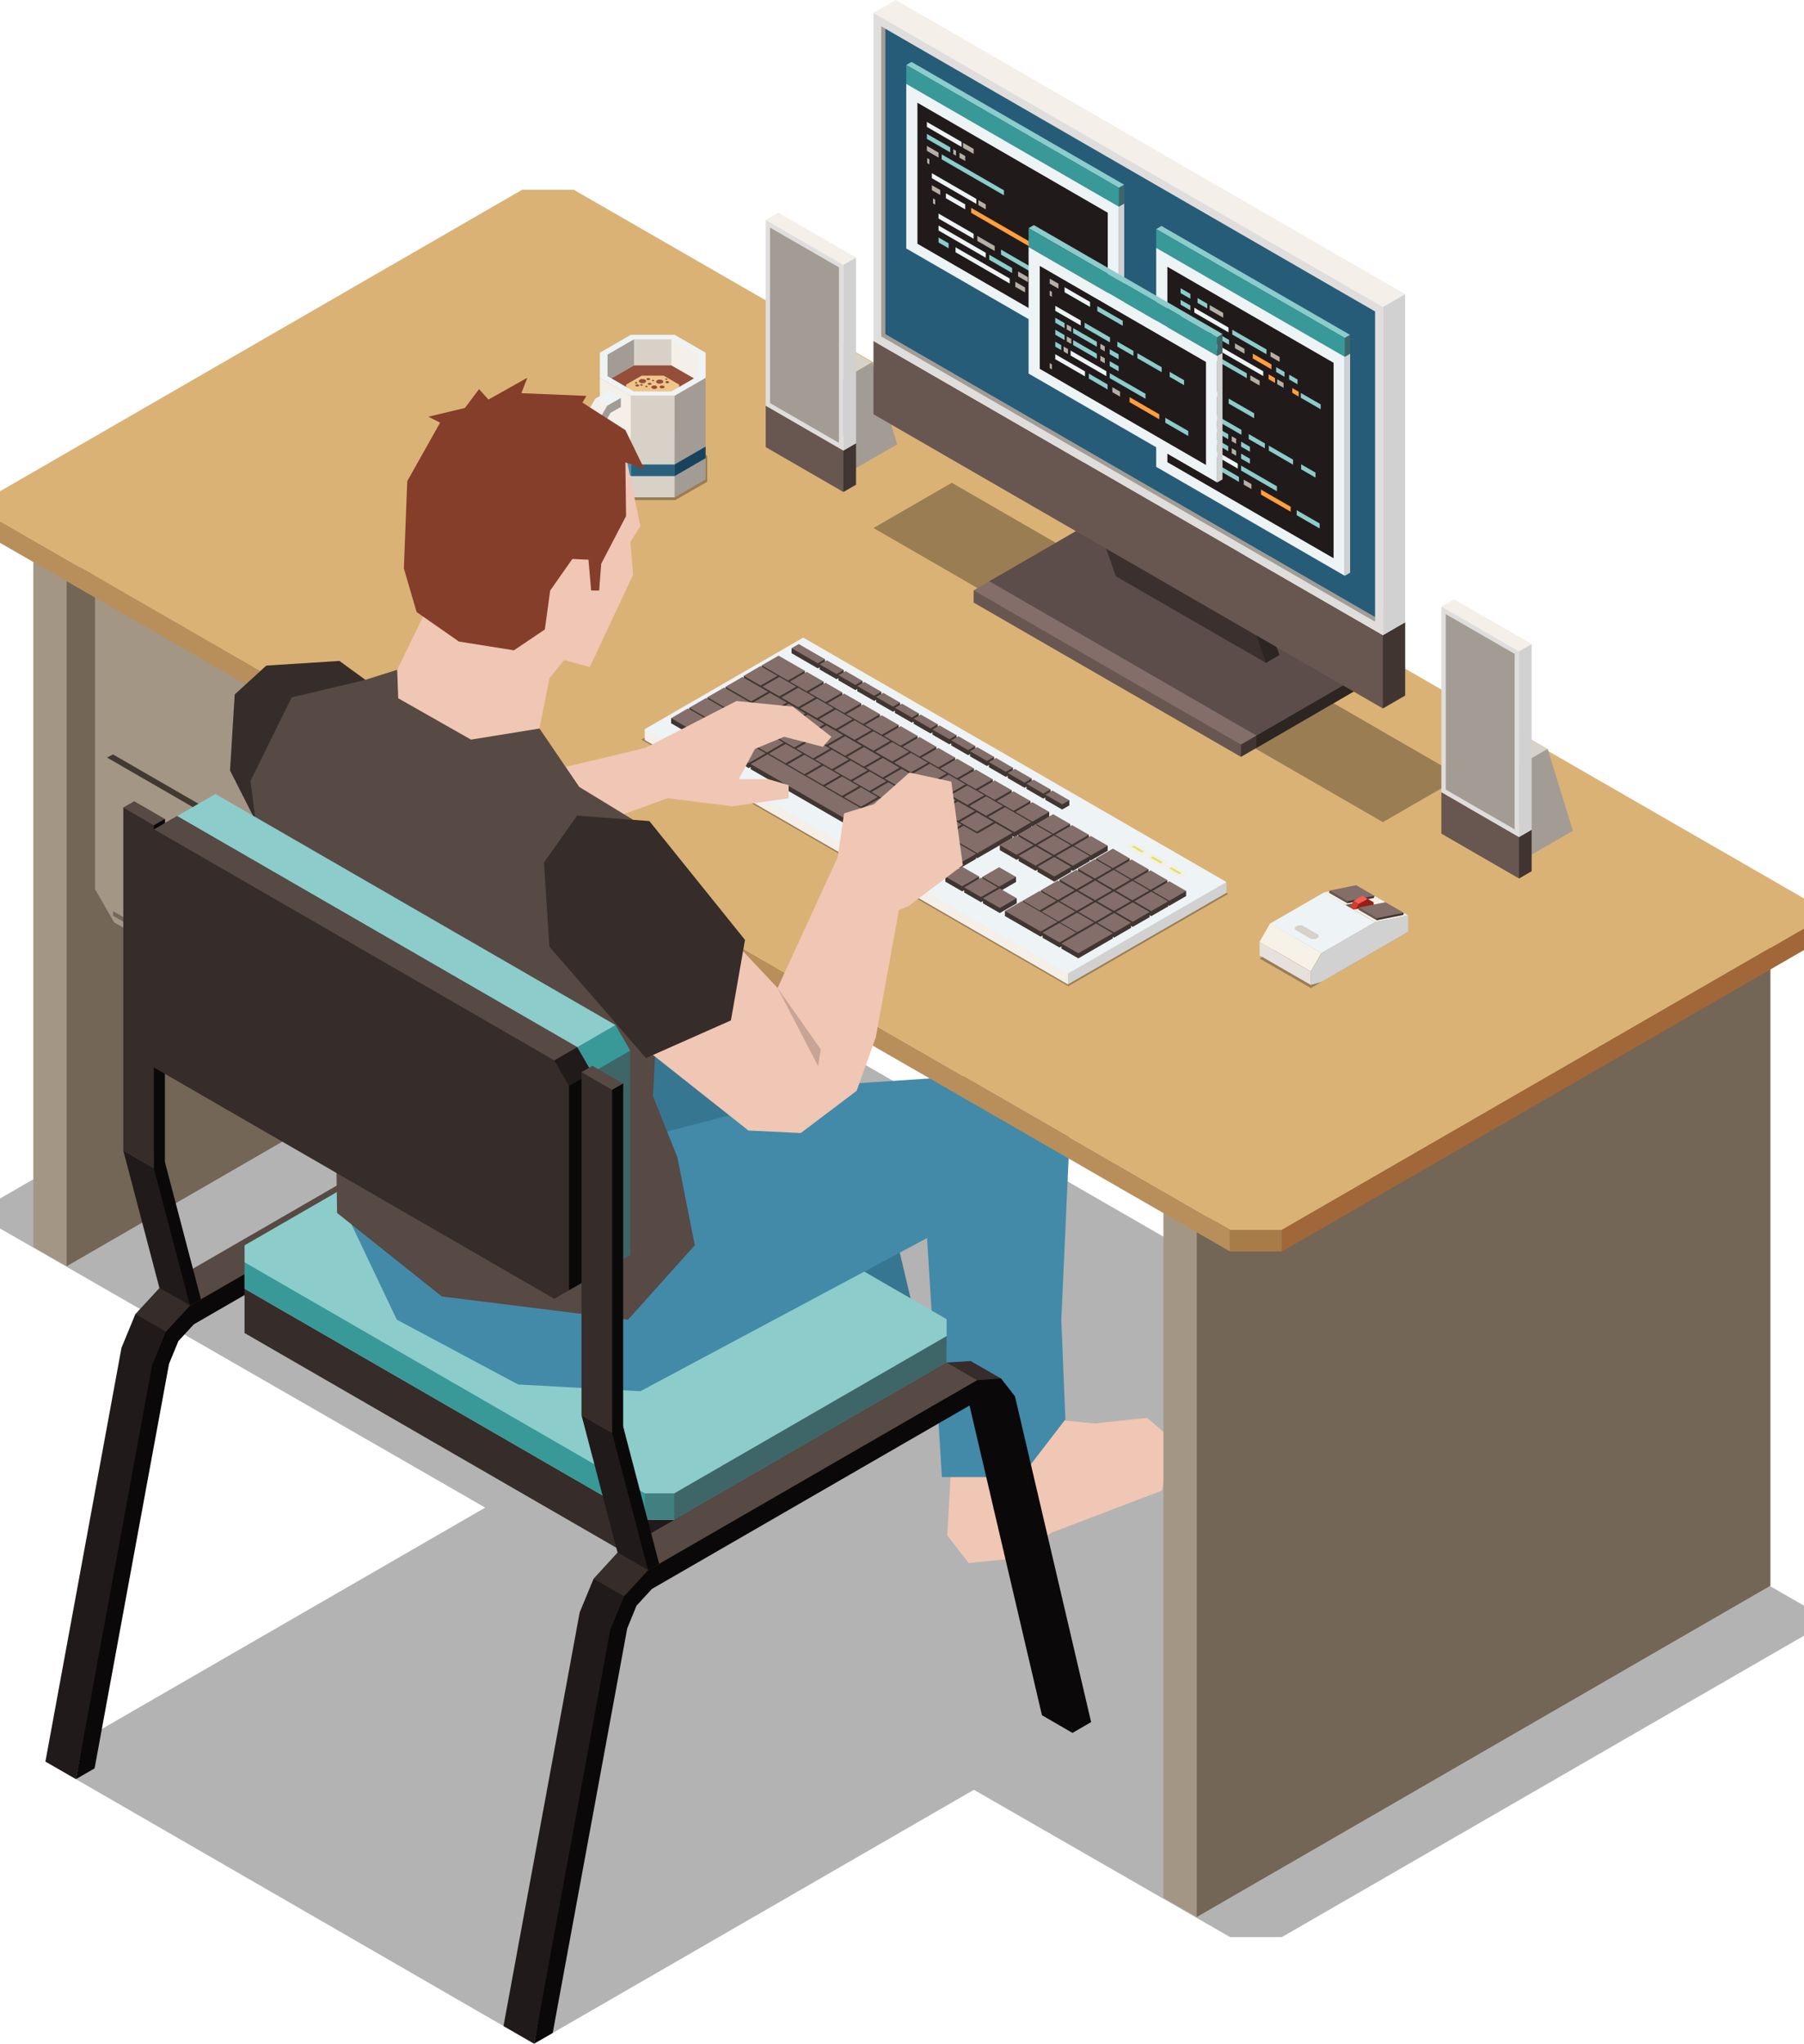 <svg id="Layer_1" data-name="Layer 1" xmlns="http://www.w3.org/2000/svg" viewBox="0 0 297.14 336.55"><defs><style>.cls-1{opacity:0.3;}.cls-2{fill:#a39685;}.cls-3{fill:#736656;}.cls-4{fill:#403531;}.cls-5{fill:#544540;}.cls-6{fill:#836e69;}.cls-7{fill:#685750;}.cls-8{fill:#423a32;}.cls-9{fill:#f0c6b4;}.cls-10{fill:#377691;}.cls-11{fill:#428aa8;}.cls-12{fill:#0a0808;}.cls-13{fill:#211a1a;}.cls-14{fill:#362c29;}.cls-15{fill:#574943;}.cls-16{fill:#b5afa7;}.cls-17{fill:#418080;}.cls-18{fill:#389998;}.cls-19{fill:#3e6669;}.cls-20{fill:#8ccccb;}.cls-21{fill:#dbb276;}.cls-22{fill:#a87c49;}.cls-23{fill:#b88f5a;}.cls-24{fill:#a16739;}.cls-25{fill:#d8d1c7;}.cls-26{fill:#a39c95;}.cls-27{fill:#e0dedc;}.cls-28{fill:#f4efe9;}.cls-29{fill:#d1d1d1;}.cls-30{fill:#275c78;}.cls-31{fill:#eef3f5;}.cls-32{fill:#ff9f3d;}.cls-33{fill:#dde65c;}.cls-34{fill:#944e39;}.cls-35{fill:#efc58b;}.cls-36{fill:#29617d;}.cls-37{fill:#4290b8;}.cls-38{fill:#17435c;}.cls-39{fill:#f7f2e8;}.cls-40{fill:#991f16;}.cls-41{fill:#fa5c52;}.cls-42{fill:#c84030;}.cls-43{fill:#bf261b;}.cls-44{fill:#e6e1dd;}.cls-45{fill:#853e2a;}.cls-46{fill:#c7a495;}</style></defs><polygon class="cls-1" points="0 197.37 85.98 147.72 94.53 147.72 297.14 264.42 297.14 269.36 211.15 318.99 202.6 318.99 160.41 294.74 87.97 336.55 7.48 290.09 79.92 248.27 0 202.3 0 197.37"/><polygon class="cls-2" points="5.49 205.35 10.98 208.52 30.82 137.92 14.22 93.53 5.49 92.57 5.49 205.35"/><polygon class="cls-3" points="10.98 208.52 105.48 153.94 105.48 41.18 10.98 95.74 10.98 208.52"/><polygon class="cls-3" points="90.59 189.69 140.34 160.96 140.34 107.6 90.59 136.32 83.09 153.97 90.59 189.69"/><polygon class="cls-2" points="15.65 93.05 90.59 136.32 90.59 189.69 87.43 191.5 18.8 151.9 15.65 146.42 15.65 93.05"/><polygon class="cls-1" points="18.62 150.8 87.12 190.34 87.12 165.61 18.62 126.06 18.62 150.8"/><polygon class="cls-2" points="17.62 149.47 86.11 189.02 86.11 164.29 17.62 124.75 17.62 149.47"/><polygon class="cls-4" points="57.03 168.7 57.91 168.2 57.91 167.75 56.36 167.88 57.03 168.7"/><polygon class="cls-5" points="57.03 168.26 57.91 167.75 56.59 165.47 46.35 160.55 57.03 168.26"/><polygon class="cls-6" points="55.71 165.97 56.59 165.47 47.21 160.07 46.35 160.55 55.71 165.97"/><polygon class="cls-7" points="45.03 161.32 46.35 160.55 55.71 165.97 57.03 168.26 57.03 168.7 55.71 169.46 46.35 164.04 45.03 161.77 45.03 161.32"/><polygon class="cls-3" points="86.11 189.02 87.43 188.26 87.43 163.56 86.11 164.29 86.11 189.02"/><polygon class="cls-8" points="86.11 164.29 87.43 163.56 18.93 124.07 17.62 124.75 86.11 164.29"/><polygon class="cls-2" points="17.62 123.66 86.11 163.2 86.11 138.47 17.62 98.93 17.62 123.66"/><polygon class="cls-4" points="57.03 142.41 57.91 141.91 57.91 141.46 56.36 141.59 57.03 142.41"/><polygon class="cls-5" points="57.03 141.97 57.91 141.46 56.59 139.18 46.35 134.26 57.03 141.97"/><polygon class="cls-6" points="55.71 139.68 56.59 139.18 47.21 133.79 46.35 134.26 55.71 139.68"/><polygon class="cls-7" points="45.03 135.03 46.35 134.26 55.71 139.68 57.03 141.97 57.03 142.41 55.71 143.16 46.35 137.74 45.03 135.49 45.03 135.03"/><polygon class="cls-3" points="86.11 163.2 87.43 162.44 87.43 137.75 86.11 138.47 86.11 163.2"/><polygon class="cls-2" points="86.11 138.47 87.43 137.75 18.93 98.26 17.62 98.93 86.11 138.47"/><polygon class="cls-9" points="134.68 228.1 134.24 234.29 132.91 239.26 138 243.24 143.31 240.59 150.16 233.49 158.59 230.97 157.12 219.58 150.43 220.12 134.68 228.1"/><polygon class="cls-10" points="128.08 209.08 133.63 229.1 145.91 229.1 151.37 219.64 146.51 199.13 128.08 209.08"/><polygon class="cls-9" points="173.16 233.74 180.4 234.4 188.94 233.49 192.83 236.83 191.4 245.46 173.16 252.42 167.3 256.62 159.56 257.4 156.02 252.86 156.57 243.24 173.16 233.74"/><polygon class="cls-11" points="176.37 182.88 174.81 217.32 175.48 233.74 168.18 243.24 155.14 243.24 152.7 203.88 176.37 182.88"/><polygon class="cls-12" points="96.16 238.89 101.18 241.78 94.69 204.3 90.78 188.86 88.36 186.34 83.9 186.43 96.16 238.89"/><polygon class="cls-13" points="7.48 290.09 20.01 221.95 22.3 216.4 29.25 217.82 26.26 224.86 26.01 224.76 12.51 292.98 7.48 290.09"/><polygon class="cls-14" points="22.3 216.4 27.33 219.31 34.34 214.7 26.26 212.11 22.3 216.4"/><polygon class="cls-14" points="80.44 180.81 84.8 185.33 89.42 183.44 84.41 180.56 80.44 180.81"/><polygon class="cls-15" points="26.26 212.11 31.29 215.01 60.56 200.4 85.48 183.72 80.44 180.81 26.26 212.11"/><polygon class="cls-12" points="84.85 187.53 31.92 218.09 29.38 220.85 27.84 224.6 15.58 291.21 12.51 292.98 25.05 224.86 27.33 219.31 31.29 215.01 85.48 183.72 89.42 183.44 91.72 186.38 104.26 240.01 101.18 241.78 88.92 189.34 87.38 187.36 84.85 187.53"/><polygon class="cls-13" points="100.61 241.92 113.95 244.85 111.06 257.58 106.2 257.58 100.61 241.92"/><polygon class="cls-14" points="40.28 212.22 106.2 242.49 106.2 257.58 40.28 219.52 40.28 212.22"/><polygon class="cls-12" points="111.06 240.21 155.92 224.38 155.92 231.68 111.06 257.58 111.06 240.21"/><polygon class="cls-16" points="85.15 183.53 90.01 183.53 155.92 221.59 155.92 224.38 111.06 250.28 106.2 250.28 40.28 212.22 40.28 209.42 85.15 183.53"/><polygon class="cls-17" points="100.61 237.58 113.95 240.48 111.06 250.28 106.2 250.28 100.61 237.58"/><polygon class="cls-18" points="40.28 207.87 106.2 238.12 106.2 250.28 40.28 212.22 40.28 207.87"/><polygon class="cls-19" points="111.06 235.84 155.92 220.02 155.92 224.38 111.06 250.28 111.06 235.84"/><polygon class="cls-20" points="85.15 179.18 90.01 179.18 155.92 217.24 155.92 220.02 111.06 245.92 106.2 245.92 40.28 207.87 40.28 205.08 85.15 179.18"/><polygon class="cls-12" points="171.62 282.46 176.65 285.37 170.14 247.86 166.24 232.44 163.83 229.91 159.35 230 171.62 282.46"/><polygon class="cls-13" points="82.93 333.65 95.48 265.53 97.77 259.98 104.72 261.39 101.72 268.44 101.48 268.33 87.97 336.55 82.93 333.65"/><polygon class="cls-14" points="97.77 259.98 102.79 262.88 109.79 258.28 101.72 255.67 97.77 259.98"/><polygon class="cls-14" points="155.92 224.38 160.28 228.9 164.9 227.02 159.87 224.13 155.92 224.38"/><polygon class="cls-15" points="101.72 255.67 106.75 258.58 136.02 243.97 160.94 227.29 155.92 224.38 101.72 255.67"/><polygon class="cls-12" points="160.31 231.1 107.38 261.66 104.84 264.42 103.31 268.16 91.04 334.78 87.97 336.55 100.51 268.44 102.79 262.88 106.75 258.58 160.94 227.29 164.9 227.02 167.18 229.95 179.72 283.59 176.65 285.37 164.39 232.9 162.85 230.93 160.31 231.1"/><polygon class="cls-10" points="126.28 184.54 105.16 190.84 103.4 169.13 112.02 169.13 126.28 184.54"/><polygon class="cls-11" points="152.7 203.88 105.48 229.1 85.34 227.99 65.36 217.32 57.91 201.65 106.16 187.3 140.1 178.46 170.12 176.47 176.37 182.88 166.47 196.42 152.7 203.88"/><polygon class="cls-2" points="191.63 312.52 197.12 315.69 216.95 245.08 200.34 200.7 191.63 199.75 191.63 312.52"/><polygon class="cls-3" points="197.12 315.69 291.61 261.13 291.61 148.37 197.12 202.92 197.12 315.69"/><polygon class="cls-21" points="85.98 31.26 94.53 31.26 297.14 147.95 297.14 152.9 211.15 202.53 202.6 202.53 0 85.83 0 80.9 85.98 31.26"/><rect class="cls-22" x="202.6" y="202.53" width="8.55" height="3.56"/><polygon class="cls-23" points="0 89.39 202.6 206.09 202.6 202.53 0 85.83 0 89.39"/><polygon class="cls-24" points="211.15 206.09 297.14 156.45 297.14 152.9 211.15 202.53 211.15 206.09"/><polygon class="cls-25" points="143.63 59.67 138.63 62.57 130.17 57.68 135.17 54.79 143.63 59.67"/><polygon class="cls-26" points="147.79 73.17 138.63 78.46 138.63 62.57 143.63 59.67 147.79 73.17"/><polygon class="cls-27" points="138.63 62.57 130.17 57.68 130.17 73.57 138.63 78.46 138.63 62.57"/><polygon class="cls-28" points="141 72.99 138.92 74.19 126.12 66.8 128.2 65.59 141 72.99"/><polygon class="cls-4" points="141 79.82 138.92 81.02 137.48 77 138.92 74.19 141 72.99 141 79.82"/><polygon class="cls-7" points="138.92 74.19 126.12 66.8 126.12 73.63 138.92 81.02 138.92 74.19"/><polygon class="cls-28" points="141 42.41 138.92 43.62 126.12 36.22 128.2 35.03 141 42.41"/><polygon class="cls-29" points="141 72.99 138.92 74.19 138.92 43.62 141 42.41 141 72.99"/><polygon class="cls-27" points="138.92 43.62 126.12 36.22 126.12 66.8 138.92 74.19 138.92 43.62"/><polygon class="cls-26" points="126.84 37.48 126.84 66.38 138.19 72.93 138.19 44.03 126.84 37.48"/><polygon class="cls-1" points="240.68 127.94 227.78 135.39 143.87 86.95 156.77 79.5 240.68 127.94"/><polygon class="cls-4" points="204.4 124.64 203.15 121.51 223.1 111.79 223.1 113.81 204.4 124.64"/><polygon class="cls-7" points="204.4 124.64 160.37 99.23 160.37 97.21 184.83 105.72 204.4 122.61 204.4 124.64"/><polygon class="cls-6" points="204.4 122.61 160.37 97.21 179.09 86.38 223.1 111.79 204.4 122.61"/><polygon class="cls-4" points="210.74 107.87 208.51 109.16 177.5 76.81 179.72 75.51 204.45 89.79 210.74 107.87"/><polygon class="cls-5" points="208.51 109.16 183.78 94.89 177.5 76.81 202.22 91.08 208.51 109.16"/><polygon class="cls-1" points="206.95 121.13 206.94 123.2 223.1 113.81 223.1 111.79 179.09 86.38 162.95 95.72 206.95 121.13"/><polygon class="cls-28" points="231.45 102.47 227.78 104.59 143.87 56.15 147.55 54.03 231.45 102.47"/><polygon class="cls-4" points="231.45 114.54 227.78 116.67 225.24 109.57 227.78 104.59 231.45 102.47 231.45 114.54"/><polygon class="cls-7" points="227.78 104.59 143.87 56.15 143.87 68.22 227.78 116.67 227.78 104.59"/><polygon class="cls-28" points="231.45 48.44 227.78 50.56 143.87 2.12 147.55 0 231.45 48.44"/><polygon class="cls-29" points="231.45 102.47 227.78 104.59 227.78 50.56 231.45 48.44 231.45 102.47"/><polygon class="cls-27" points="227.78 50.56 143.87 2.12 143.87 56.15 227.78 104.59 227.78 50.56"/><polygon class="cls-26" points="226.49 101.63 226.49 102.38 145.16 55.41 145.16 4.33 145.81 4.72 145.81 55.03 226.49 101.63"/><polygon class="cls-30" points="226.49 51.29 226.49 101.63 145.81 55.03 145.81 4.72 226.49 51.29"/><polygon class="cls-20" points="185.17 30.42 184.3 30.93 149.27 10.7 150.14 10.2 185.17 30.42"/><polygon class="cls-19" points="185.17 33.53 184.3 34.04 184.3 30.93 185.17 30.42 185.17 33.53"/><polygon class="cls-29" points="185.17 60.64 184.3 61.14 184.3 34.04 185.17 33.53 185.17 60.64"/><polygon class="cls-18" points="184.3 30.93 149.27 10.7 149.27 13.81 184.3 34.04 184.3 30.93"/><polygon class="cls-31" points="149.27 40.92 184.3 61.14 184.3 34.04 149.27 13.81 149.27 40.92"/><polygon class="cls-13" points="151.11 16.92 151.11 40.14 182.46 58.26 182.46 35.03 151.11 16.92"/><polygon class="cls-31" points="158.38 24.2 152.67 20.9 152.67 20.08 158.38 23.37 158.38 24.2"/><polygon class="cls-20" points="156.51 25.09 152.67 22.87 152.67 22.05 156.51 24.26 156.51 25.09"/><polygon class="cls-16" points="154.59 25.95 152.67 24.84 152.67 24.02 154.59 25.13 154.59 25.95"/><polygon class="cls-20" points="165.36 32.16 155.1 26.24 155.1 25.42 165.36 31.34 165.36 32.16"/><polygon class="cls-31" points="160.82 33.58 153.49 29.35 153.49 28.52 160.82 32.76 160.82 33.58"/><polygon class="cls-31" points="158.98 34.48 155.8 32.65 155.8 31.83 158.98 33.66 158.98 34.48"/><polygon class="cls-31" points="160.37 39.32 154.59 35.99 154.59 35.17 160.37 38.5 160.37 39.32"/><polygon class="cls-31" points="162.37 42.45 154.59 37.96 154.59 37.14 162.37 41.63 162.37 42.45"/><polygon class="cls-20" points="156.25 40.89 154.59 39.93 154.59 39.11 156.25 40.07 156.25 40.89"/><polygon class="cls-31" points="166.31 46.69 157.39 41.54 157.39 40.72 166.31 45.87 166.31 46.69"/><polygon class="cls-20" points="166.71 44.96 162.94 42.78 162.94 41.95 166.71 44.13 166.71 44.96"/><polygon class="cls-16" points="169.31 46.45 167.69 45.52 167.69 44.7 169.31 45.64 169.31 46.45"/><polygon class="cls-16" points="168.84 48.16 167.23 47.23 167.23 46.4 168.84 47.34 168.84 48.16"/><polygon class="cls-16" points="171.93 47.97 170.32 47.04 170.32 46.22 171.93 47.15 171.93 47.97"/><polygon class="cls-20" points="180.89 52.32 172.81 47.66 172.81 48.48 180.89 53.14 180.89 52.32"/><polygon class="cls-32" points="175.95 51.44 169.76 47.87 169.76 48.69 175.95 52.26 175.95 51.44"/><polygon class="cls-16" points="163.84 41.33 160.98 39.68 160.98 38.86 163.84 40.51 163.84 41.33"/><polygon class="cls-20" points="169.58 44.65 164.88 41.93 164.88 41.11 169.58 43.82 169.58 44.65"/><polygon class="cls-32" points="180.89 47.14 159.96 35.05 159.96 34.23 180.89 46.31 180.89 47.14"/><polygon class="cls-16" points="154.87 32.11 153.49 31.32 153.49 30.5 154.87 31.29 154.87 32.11"/><polygon class="cls-16" points="153.08 27.07 152.72 26.86 152.72 26.04 153.08 26.24 153.08 27.07"/><polygon class="cls-16" points="154.04 33.7 153.68 33.5 153.68 32.67 154.04 32.88 154.04 33.7"/><polygon class="cls-16" points="162.37 34.48 161.15 33.77 161.15 32.95 162.37 33.66 162.37 34.48"/><polygon class="cls-16" points="157.47 25.64 157.02 25.38 157.02 24.56 157.47 24.82 157.47 25.64"/><polygon class="cls-16" points="158.98 26.51 158.04 25.97 158.04 25.15 158.98 25.69 158.98 26.51"/><polygon class="cls-16" points="160.37 25.34 158.62 24.33 158.62 23.51 160.37 24.52 160.37 25.34"/><polygon class="cls-20" points="222.38 55.15 221.5 55.65 190.44 37.72 191.31 37.21 222.38 55.15"/><polygon class="cls-19" points="222.38 58.26 221.5 58.76 221.5 55.65 222.38 55.15 222.38 58.26"/><polygon class="cls-29" points="222.38 94.31 221.5 94.82 221.5 58.76 222.38 58.26 222.38 94.31"/><polygon class="cls-18" points="221.5 55.65 190.44 37.72 190.44 40.82 221.5 58.76 221.5 55.65"/><polygon class="cls-31" points="190.44 76.88 221.5 94.82 221.5 58.76 190.44 40.82 190.44 76.88"/><polygon class="cls-13" points="192.28 43.93 192.28 76.11 219.66 91.93 219.66 59.75 192.28 43.93"/><polygon class="cls-20" points="196.07 49.2 194.46 48.27 194.46 47.47 196.07 48.4 196.07 49.2"/><polygon class="cls-20" points="196.07 51.1 194.46 50.17 194.46 49.38 196.07 50.31 196.07 51.1"/><polygon class="cls-20" points="198.85 50.8 197.25 49.88 197.25 49.08 198.85 50.01 198.85 50.8"/><polygon class="cls-16" points="201.48 52.32 199.25 51.03 199.25 50.24 201.48 51.53 201.48 52.32"/><polygon class="cls-31" points="202.35 54.73 196.72 51.48 196.72 50.68 202.35 53.94 202.35 54.73"/><polygon class="cls-31" points="199.14 54.87 194.46 52.17 194.46 51.38 199.14 54.08 199.14 54.87"/><polygon class="cls-31" points="208.07 61.93 194.46 54.08 194.46 53.28 208.07 61.14 208.07 61.93"/><polygon class="cls-31" points="200.65 59.55 194.46 55.98 194.46 55.19 200.65 58.76 200.65 59.55"/><polygon class="cls-16" points="196.18 58.88 194.46 57.89 194.46 57.09 196.18 58.08 196.18 58.88"/><polygon class="cls-20" points="199.66 60.89 197.03 59.37 197.03 58.58 199.66 60.1 199.66 60.89"/><polygon class="cls-20" points="205.36 62.27 201.1 59.82 201.1 59.02 205.36 61.48 205.36 62.27"/><polygon class="cls-16" points="207.47 63.49 205.94 62.61 205.94 61.81 207.47 62.7 207.47 63.49"/><polygon class="cls-32" points="210.01 63.05 208.96 62.45 208.96 61.65 210.01 62.26 210.01 63.05"/><polygon class="cls-16" points="211.42 63.87 210.37 63.26 210.37 62.46 211.42 63.07 211.42 63.87"/><polygon class="cls-32" points="213.91 65.31 212.85 64.69 212.85 63.9 213.91 64.51 213.91 65.31"/><polygon class="cls-20" points="217.53 67.39 214.25 65.5 214.25 64.71 217.53 66.6 217.53 67.39"/><polygon class="cls-20" points="202.44 56.78 199.66 55.17 199.66 54.38 202.44 55.98 202.44 56.78"/><polygon class="cls-16" points="204.98 58.24 203.41 57.34 203.41 56.54 204.98 57.45 204.98 58.24"/><polygon class="cls-32" points="209.42 60.81 206.35 59.04 206.35 58.24 209.42 60.01 209.42 60.81"/><polygon class="cls-20" points="211.58 62.06 210.2 61.26 210.2 60.46 211.58 61.26 211.58 62.06"/><polygon class="cls-20" points="213.72 63.29 212.34 62.49 212.34 61.7 213.72 62.49 213.72 63.29"/><polygon class="cls-20" points="208.61 58.34 202.97 55.09 202.97 54.3 208.61 57.55 208.61 58.34"/><polygon class="cls-16" points="210.77 59.59 209.27 58.72 209.27 57.93 210.77 58.79 210.77 59.59"/><polygon class="cls-16" points="194.9 60.18 194.55 59.98 194.55 59.19 194.9 59.39 194.9 60.18"/><polygon class="cls-16" points="195.99 62.77 194.54 61.93 194.54 61.11 195.99 61.94 195.99 62.77"/><polygon class="cls-31" points="201.18 65.76 197 63.35 197 62.53 201.18 64.94 201.18 65.76"/><polygon class="cls-31" points="199.65 68.82 195.47 66.41 195.47 65.59 199.65 68 199.65 68.82"/><polygon class="cls-20" points="197 69.26 195.47 68.38 195.47 67.56 197 68.44 197 69.26"/><polygon class="cls-20" points="202.31 72.33 198.4 70.07 198.4 69.25 202.31 71.51 202.31 72.33"/><polygon class="cls-20" points="205.88 74.39 204.42 73.55 204.42 72.73 205.88 73.58 205.88 74.39"/><polygon class="cls-16" points="203.61 73.08 202.88 72.66 202.88 71.84 203.61 72.26 203.61 73.08"/><polygon class="cls-16" points="198.08 69.89 197.36 69.47 197.36 68.65 198.08 69.07 198.08 69.89"/><polygon class="cls-20" points="197 71.23 195.47 70.35 195.47 69.53 197 70.41 197 71.23"/><polygon class="cls-20" points="196.44 72.88 195.47 72.32 195.47 71.5 196.44 72.06 196.44 72.88"/><polygon class="cls-31" points="203.88 77.17 197.98 73.77 197.98 72.95 203.88 76.35 203.88 77.17"/><polygon class="cls-31" points="200.36 77.21 195.45 74.38 195.45 73.56 200.36 76.39 200.36 77.21"/><polygon class="cls-20" points="204.07 79.36 200.99 77.57 200.98 76.75 204.07 78.54 204.07 79.36"/><polygon class="cls-20" points="217.36 87.03 213.58 84.84 213.58 84.02 217.36 86.2 217.36 87.03"/><polygon class="cls-16" points="206.13 80.54 204.86 79.81 204.86 78.99 206.13 79.72 206.13 80.54"/><polygon class="cls-32" points="212.59 84.27 207.7 81.45 207.7 80.63 212.59 83.45 212.59 84.27"/><polygon class="cls-20" points="210.32 80.9 204.42 77.49 204.42 76.67 210.32 80.08 210.32 80.9"/><polygon class="cls-20" points="202.31 74.3 198.4 72.04 198.4 71.22 202.31 73.48 202.31 74.3"/><polygon class="cls-20" points="205.88 76.36 204.42 75.53 204.42 74.7 205.88 75.54 205.88 76.36"/><polygon class="cls-16" points="203.61 75.05 202.88 74.63 202.88 73.81 203.61 74.23 203.61 75.05"/><polygon class="cls-16" points="198.08 71.86 197.36 71.44 197.36 70.62 198.08 71.04 198.08 71.86"/><polygon class="cls-16" points="197.56 73.53 196.82 73.1 196.82 72.28 197.56 72.71 197.56 73.53"/><polygon class="cls-20" points="204.48 71.61 200.29 69.2 200.29 68.37 204.48 70.79 204.48 71.61"/><polygon class="cls-20" points="208.34 73.83 205.68 72.31 205.68 71.48 208.34 73.02 208.34 73.83"/><polygon class="cls-20" points="212.98 76.52 208.99 74.21 208.99 73.39 212.98 75.69 212.98 76.52"/><polygon class="cls-20" points="216.68 78.65 214.31 77.28 214.31 76.46 216.68 77.83 216.68 78.65"/><polygon class="cls-20" points="206.57 68.87 202.38 66.46 202.38 65.64 206.57 68.06 206.57 68.87"/><polygon class="cls-16" points="194.9 64.11 194.54 63.9 194.54 63.08 194.9 63.28 194.9 64.11"/><polygon class="cls-16" points="194.9 76.06 194.54 75.85 194.54 75.03 194.9 75.24 194.9 76.06"/><polygon class="cls-20" points="201.36 55 200.48 55.51 169.42 37.57 170.29 37.07 201.36 55"/><polygon class="cls-19" points="201.36 58.11 200.48 58.61 200.48 55.51 201.36 55 201.36 58.11"/><polygon class="cls-29" points="201.36 78.95 200.48 79.45 200.48 58.61 201.36 58.11 201.36 78.95"/><polygon class="cls-18" points="200.48 55.51 169.42 37.57 169.42 40.68 200.48 58.61 200.48 55.51"/><polygon class="cls-31" points="169.42 61.52 200.48 79.45 200.48 58.61 169.42 40.68 169.42 61.52"/><polygon class="cls-13" points="171.26 43.79 171.26 60.74 198.64 76.57 198.64 59.61 171.26 43.79"/><polygon class="cls-16" points="174.34 47.54 172.9 46.71 172.9 45.89 174.34 46.72 174.34 47.54"/><polygon class="cls-31" points="179.54 50.54 175.35 48.13 175.35 47.3 179.54 49.72 179.54 50.54"/><polygon class="cls-31" points="178.01 53.6 173.82 51.19 173.82 50.36 178.01 52.78 178.01 53.6"/><polygon class="cls-20" points="175.35 54.04 173.82 53.15 173.82 52.33 175.35 53.21 175.35 54.04"/><polygon class="cls-20" points="180.67 57.1 176.76 54.85 176.76 54.03 180.67 56.29 180.67 57.1"/><polygon class="cls-20" points="184.25 59.17 182.78 58.33 182.78 57.51 184.25 58.35 184.25 59.17"/><polygon class="cls-16" points="181.97 57.86 181.24 57.44 181.24 56.61 181.97 57.04 181.97 57.86"/><polygon class="cls-16" points="176.45 54.67 175.71 54.25 175.71 53.42 176.45 53.85 176.45 54.67"/><polygon class="cls-20" points="175.35 56.01 173.82 55.12 173.82 54.3 175.35 55.19 175.35 56.01"/><polygon class="cls-20" points="174.8 57.66 173.82 57.09 173.82 56.27 174.8 56.84 174.8 57.66"/><polygon class="cls-31" points="182.23 61.95 176.34 58.55 176.34 57.73 182.23 61.13 182.23 61.95"/><polygon class="cls-31" points="178.71 61.98 173.81 59.15 173.81 58.33 178.71 61.16 178.71 61.98"/><polygon class="cls-20" points="182.43 64.13 179.34 62.34 179.34 61.52 182.43 63.31 182.43 64.13"/><polygon class="cls-20" points="195.72 71.8 191.94 69.62 191.94 68.8 195.72 70.98 195.72 71.8"/><polygon class="cls-16" points="184.49 65.32 183.22 64.59 183.22 63.77 184.49 64.5 184.49 65.32"/><polygon class="cls-32" points="190.95 69.05 186.06 66.23 186.06 65.4 190.95 68.23 190.95 69.05"/><polygon class="cls-20" points="188.68 65.67 182.78 62.27 182.78 61.45 188.68 64.85 188.68 65.67"/><polygon class="cls-20" points="180.67 59.08 176.76 56.82 176.76 56 180.67 58.26 180.67 59.08"/><polygon class="cls-20" points="184.25 61.14 182.78 60.3 182.78 59.48 184.25 60.32 184.25 61.14"/><polygon class="cls-16" points="181.97 59.83 181.24 59.41 181.24 58.59 181.97 59.01 181.97 59.83"/><polygon class="cls-16" points="176.45 56.64 175.71 56.22 175.71 55.4 176.45 55.81 176.45 56.64"/><polygon class="cls-16" points="175.91 58.3 175.19 57.88 175.19 57.06 175.91 57.48 175.91 58.3"/><polygon class="cls-20" points="182.83 56.39 178.65 53.97 178.65 53.15 182.83 55.56 182.83 56.39"/><polygon class="cls-20" points="186.69 58.61 184.04 57.08 184.04 56.26 186.69 57.79 186.69 58.61"/><polygon class="cls-20" points="191.34 61.29 187.34 58.99 187.34 58.17 191.34 60.47 191.34 61.29"/><polygon class="cls-20" points="195.03 63.43 192.66 62.06 192.66 61.24 195.03 62.61 195.03 63.43"/><polygon class="cls-20" points="184.93 53.65 180.74 51.24 180.74 50.41 184.93 52.83 184.93 53.65"/><polygon class="cls-16" points="173.26 48.88 172.9 48.67 172.9 47.85 173.26 48.06 173.26 48.88"/><polygon class="cls-16" points="173.26 60.84 172.9 60.63 172.9 59.8 173.26 60.01 173.26 60.84"/><polygon class="cls-25" points="254.92 123.33 249.93 126.22 241.46 121.33 246.46 118.44 254.92 123.33"/><polygon class="cls-26" points="259.08 136.81 249.93 142.1 249.93 126.22 254.92 123.33 259.08 136.81"/><polygon class="cls-27" points="249.93 126.22 241.46 121.33 241.46 137.21 249.93 142.1 249.93 126.22"/><polygon class="cls-28" points="252.28 136.64 250.2 137.84 237.41 130.44 239.49 129.25 252.28 136.64"/><polygon class="cls-4" points="252.28 143.47 250.2 144.67 248.78 140.65 250.2 137.84 252.28 136.64 252.28 143.47"/><polygon class="cls-7" points="250.2 137.84 237.41 130.44 237.41 137.28 250.2 144.67 250.2 137.84"/><polygon class="cls-28" points="252.28 106.06 250.2 107.27 237.41 99.87 239.49 98.67 252.28 106.06"/><polygon class="cls-29" points="252.28 136.64 250.2 137.84 250.2 107.27 252.28 106.06 252.28 136.64"/><polygon class="cls-27" points="250.2 107.27 237.41 99.87 237.41 130.44 250.2 137.84 250.2 107.27"/><polygon class="cls-26" points="238.13 101.13 238.13 130.03 249.48 136.58 249.48 107.68 238.13 101.13"/><polygon class="cls-1" points="175.96 162.4 105.64 121.8 131.97 106.6 202.29 147.2 175.96 162.4"/><polygon class="cls-29" points="175.9 162.11 173.65 157.82 202.01 145.25 202.01 147.03 175.9 162.11"/><polygon class="cls-28" points="175.9 162.11 106.19 121.86 106.19 120.08 111.48 121.36 171.45 156.03 175.9 160.32 175.9 162.11"/><polygon class="cls-31" points="175.9 160.32 106.19 120.08 132.3 105 202.01 145.25 175.9 160.32"/><polygon class="cls-28" points="188.22 140.96 185.43 139.35 186.61 138.68 189.39 140.28 188.22 140.96"/><polygon class="cls-28" points="191.32 142.75 188.53 141.15 189.71 140.47 192.49 142.08 191.32 142.75"/><polygon class="cls-28" points="194.41 144.54 191.63 142.94 192.81 142.25 195.59 143.86 194.41 144.54"/><polygon class="cls-33" points="188.06 140.4 186.42 139.44 186.76 139.25 188.41 140.19 188.06 140.4"/><polygon class="cls-33" points="191.16 142.18 189.52 141.23 189.87 141.04 191.5 141.98 191.16 142.18"/><polygon class="cls-33" points="194.25 143.97 192.61 143.02 192.95 142.82 194.6 143.77 194.25 143.97"/><polygon class="cls-4" points="135.88 109.4 135.88 108.55 130.38 106.74 130.38 107.57 134.7 110.07 135.88 109.4"/><polygon class="cls-6" points="135.88 108.55 131.56 106.06 130.38 106.74 134.7 109.23 135.88 108.55"/><polygon class="cls-4" points="137.79 111.85 138.97 111.17 138.97 110.33 135.01 109.4 135.01 110.25 137.79 111.85"/><polygon class="cls-6" points="137.79 111.01 138.97 110.33 136.18 108.73 135.01 109.4 137.79 111.01"/><polygon class="cls-4" points="140.89 113.64 142.06 112.96 142.06 112.12 138.11 111.19 138.11 112.04 140.89 113.64"/><polygon class="cls-6" points="140.89 112.8 142.06 112.12 139.28 110.51 138.11 111.19 140.89 112.8"/><polygon class="cls-4" points="143.98 115.42 145.16 114.75 145.16 113.91 141.2 112.98 141.2 113.82 143.98 115.42"/><polygon class="cls-6" points="143.98 114.58 145.16 113.91 142.37 112.3 141.2 112.98 143.98 114.58"/><polygon class="cls-4" points="147.08 117.21 148.25 116.53 148.25 115.7 144.3 114.77 144.3 115.61 147.08 117.21"/><polygon class="cls-6" points="147.08 116.37 148.25 115.7 145.48 114.09 144.3 114.77 147.08 116.37"/><polygon class="cls-4" points="150.18 119 151.35 118.33 151.35 117.49 147.4 116.56 147.4 117.4 150.18 119"/><polygon class="cls-6" points="150.18 118.16 151.35 117.49 148.57 115.88 147.4 116.56 150.18 118.16"/><polygon class="cls-4" points="153.27 120.79 154.46 120.11 154.46 119.27 150.49 118.35 150.49 119.19 153.27 120.79"/><polygon class="cls-6" points="153.27 119.95 154.46 119.27 151.67 117.67 150.49 118.35 153.27 119.95"/><polygon class="cls-4" points="156.37 122.58 157.55 121.9 157.55 121.06 153.59 120.13 153.59 120.98 156.37 122.58"/><polygon class="cls-6" points="156.37 121.74 157.55 121.06 154.76 119.46 153.59 120.13 156.37 121.74"/><polygon class="cls-4" points="159.46 124.36 160.64 123.69 160.64 122.85 156.68 121.92 156.68 122.76 159.46 124.36"/><polygon class="cls-6" points="159.46 123.53 160.64 122.85 157.86 121.24 156.68 121.92 159.46 123.53"/><polygon class="cls-4" points="162.56 126.15 163.74 125.47 163.74 124.64 159.78 123.71 159.78 124.55 162.56 126.15"/><polygon class="cls-6" points="162.56 125.31 163.74 124.64 160.96 123.03 159.78 123.71 162.56 125.31"/><polygon class="cls-4" points="165.66 127.94 166.84 127.27 166.84 126.43 162.88 125.5 162.88 126.34 165.66 127.94"/><polygon class="cls-6" points="165.66 127.11 166.84 126.43 164.06 124.82 162.88 125.5 165.66 127.11"/><polygon class="cls-4" points="168.75 129.73 169.93 129.05 169.93 128.21 165.98 127.29 165.98 128.12 168.75 129.73"/><polygon class="cls-6" points="168.75 128.89 169.93 128.21 167.16 126.61 165.98 127.29 168.75 128.89"/><polygon class="cls-4" points="171.85 131.52 173.03 130.84 173.03 130 169.07 129.07 169.07 129.91 171.85 131.52"/><polygon class="cls-6" points="171.85 130.69 173.03 130 170.25 128.4 169.07 129.07 171.85 130.69"/><polygon class="cls-4" points="174.95 133.31 176.13 132.63 176.13 131.79 172.17 130.86 172.17 131.71 174.95 133.31"/><polygon class="cls-6" points="174.95 132.47 176.13 131.79 173.34 130.18 172.17 130.86 174.95 132.47"/><polygon class="cls-4" points="132.57 111.31 132.57 110.46 125.47 109.57 125.47 110.42 129.79 112.91 132.57 111.31"/><polygon class="cls-6" points="132.57 110.46 128.24 107.97 125.47 109.57 129.79 112.07 132.57 110.46"/><polygon class="cls-4" points="134.2 112.24 132.87 111.48 131.54 112.24 130.09 112.24 130.09 113.09 132.87 114.7 135.66 113.09 135.66 112.24 134.2 112.24"/><polygon class="cls-6" points="132.87 110.64 130.09 112.24 132.87 113.85 135.66 112.24 132.87 110.64"/><polygon class="cls-4" points="137.29 114.03 135.97 113.27 134.64 114.03 133.19 114.03 133.19 114.87 135.97 116.47 138.75 114.87 138.75 114.03 137.29 114.03"/><polygon class="cls-6" points="135.97 112.43 133.19 114.03 135.97 115.63 138.75 114.03 135.97 112.43"/><polygon class="cls-4" points="140.4 115.82 139.06 115.06 137.74 115.82 136.28 115.82 136.28 116.66 139.06 118.27 141.85 116.66 141.85 115.82 140.4 115.82"/><polygon class="cls-6" points="139.06 114.22 136.28 115.82 139.06 117.42 141.85 115.82 139.06 114.22"/><polygon class="cls-4" points="143.49 117.61 142.17 116.84 140.84 117.61 139.38 117.61 139.38 118.45 142.17 120.06 144.94 118.45 144.94 117.61 143.49 117.61"/><polygon class="cls-6" points="142.17 116.01 139.38 117.61 142.17 119.21 144.94 117.61 142.17 116.01"/><polygon class="cls-4" points="146.58 119.39 145.25 118.63 143.93 119.39 142.48 119.39 142.48 120.24 145.25 121.84 148.03 120.24 148.03 119.39 146.58 119.39"/><polygon class="cls-6" points="145.25 117.79 142.48 119.39 145.25 121 148.03 119.39 145.25 117.79"/><polygon class="cls-4" points="149.69 121.18 148.35 120.42 147.03 121.18 145.57 121.18 145.57 122.02 148.35 123.63 151.13 122.02 151.13 121.18 149.69 121.18"/><polygon class="cls-6" points="148.35 119.58 145.57 121.18 148.35 122.79 151.13 121.18 148.35 119.58"/><polygon class="cls-4" points="152.78 122.97 151.45 122.21 150.13 122.97 148.67 122.97 148.67 123.81 151.45 125.41 154.23 123.81 154.23 122.97 152.78 122.97"/><polygon class="cls-6" points="151.45 121.36 148.67 122.97 151.45 124.58 154.23 122.97 151.45 121.36"/><polygon class="cls-4" points="155.87 124.76 154.55 124 153.22 124.76 151.77 124.76 151.77 125.6 154.55 127.2 157.33 125.6 157.33 124.76 155.87 124.76"/><polygon class="cls-6" points="154.55 123.16 151.77 124.76 154.55 126.36 157.33 124.76 154.55 123.16"/><polygon class="cls-4" points="158.97 126.54 157.65 125.78 156.32 126.54 154.87 126.54 154.87 127.39 157.65 128.99 160.42 127.39 160.42 126.54 158.97 126.54"/><polygon class="cls-6" points="157.65 124.94 154.87 126.54 157.65 128.15 160.42 126.54 157.65 124.94"/><polygon class="cls-4" points="162.07 128.33 160.74 127.57 159.42 128.33 157.96 128.33 157.96 129.17 160.74 130.78 163.52 129.17 163.52 128.33 162.07 128.33"/><polygon class="cls-6" points="160.74 126.73 157.96 128.33 160.74 129.94 163.52 128.33 160.74 126.73"/><polygon class="cls-4" points="165.16 130.12 163.84 129.35 162.51 130.12 161.06 130.12 161.06 130.96 163.84 132.56 166.63 130.96 166.63 130.12 165.16 130.12"/><polygon class="cls-6" points="163.84 128.52 161.06 130.12 163.84 131.72 166.63 130.12 163.84 128.52"/><polygon class="cls-4" points="168.26 131.91 166.94 131.15 165.62 131.91 164.16 131.91 164.16 132.75 166.94 134.36 169.73 132.75 169.73 131.91 168.26 131.91"/><polygon class="cls-6" points="166.94 130.31 164.16 131.91 166.94 133.52 169.73 131.91 166.94 130.31"/><polygon class="cls-4" points="171.36 133.7 170.04 132.93 168.71 133.7 167.25 133.7 167.25 134.54 170.04 136.14 172.82 134.54 172.82 133.7 171.36 133.7"/><polygon class="cls-6" points="170.04 132.1 167.25 133.7 170.04 135.31 172.82 133.7 170.04 132.1"/><polygon class="cls-4" points="126.61 111.29 125.27 110.52 123.95 111.29 122.5 111.29 122.5 112.12 125.27 113.73 128.06 112.12 128.06 111.29 126.61 111.29"/><polygon class="cls-6" points="125.27 109.68 122.5 111.29 125.27 112.89 128.06 111.29 125.27 109.68"/><polygon class="cls-4" points="129.7 113.07 128.37 112.3 127.05 113.07 125.59 113.07 125.59 113.91 128.37 115.52 131.15 113.91 131.15 113.07 129.7 113.07"/><polygon class="cls-6" points="128.37 111.47 125.59 113.07 128.37 114.68 131.15 113.07 128.37 111.47"/><polygon class="cls-4" points="132.79 114.86 131.47 114.09 130.14 114.86 128.69 114.86 128.69 115.7 131.47 117.3 134.25 115.7 134.25 114.86 132.79 114.86"/><polygon class="cls-6" points="131.47 113.25 128.69 114.86 131.47 116.46 134.25 114.86 131.47 113.25"/><polygon class="cls-4" points="135.9 116.64 134.57 115.88 133.25 116.64 131.79 116.64 131.79 117.49 134.57 119.09 137.34 117.49 137.34 116.64 135.9 116.64"/><polygon class="cls-6" points="134.57 115.04 131.79 116.64 134.57 118.25 137.34 116.64 134.57 115.04"/><polygon class="cls-4" points="138.99 118.44 137.66 117.67 136.34 118.44 134.88 118.44 134.88 119.27 137.66 120.88 140.44 119.27 140.44 118.44 138.99 118.44"/><polygon class="cls-6" points="137.66 116.83 134.88 118.44 137.66 120.04 140.44 118.44 137.66 116.83"/><polygon class="cls-4" points="142.09 120.23 140.76 119.46 139.44 120.23 137.98 120.23 137.98 121.06 140.76 122.67 143.54 121.06 143.54 120.23 142.09 120.23"/><polygon class="cls-6" points="140.76 118.61 137.98 120.23 140.76 121.83 143.54 120.23 140.76 118.61"/><polygon class="cls-4" points="145.19 122.01 143.86 121.24 142.53 122.01 141.08 122.01 141.08 122.85 143.86 124.46 146.64 122.85 146.64 122.01 145.19 122.01"/><polygon class="cls-6" points="143.86 120.41 141.08 122.01 143.86 123.62 146.64 122.01 143.86 120.41"/><polygon class="cls-4" points="148.28 123.8 146.96 123.03 145.63 123.8 144.17 123.8 144.17 124.64 146.96 126.24 149.74 124.64 149.74 123.8 148.28 123.8"/><polygon class="cls-6" points="146.96 122.19 144.17 123.8 146.96 125.4 149.74 123.8 146.96 122.19"/><polygon class="cls-4" points="151.38 125.59 150.05 124.82 148.72 125.59 147.27 125.59 147.27 126.43 150.05 128.03 152.84 126.43 152.84 125.59 151.38 125.59"/><polygon class="cls-6" points="150.05 123.98 147.27 125.59 150.05 127.19 152.84 125.59 150.05 123.98"/><polygon class="cls-4" points="154.47 127.38 153.15 126.61 151.83 127.38 150.38 127.38 150.38 128.21 153.15 129.82 155.93 128.21 155.93 127.38 154.47 127.38"/><polygon class="cls-6" points="153.15 125.77 150.38 127.38 153.15 128.98 155.93 127.38 153.15 125.77"/><polygon class="cls-4" points="157.57 129.16 156.24 128.4 154.92 129.16 153.47 129.16 153.47 130 156.24 131.61 159.03 130 159.03 129.16 157.57 129.16"/><polygon class="cls-6" points="156.24 127.56 153.47 129.16 156.24 130.77 159.03 129.16 156.24 127.56"/><polygon class="cls-4" points="160.67 130.95 159.34 130.18 158.01 130.95 156.56 130.95 156.56 131.79 159.34 133.4 162.13 131.79 162.13 130.95 160.67 130.95"/><polygon class="cls-6" points="159.34 129.35 156.56 130.95 159.34 132.56 162.13 130.95 159.34 129.35"/><polygon class="cls-4" points="163.77 132.74 162.44 131.98 161.11 132.74 159.66 132.74 159.66 133.58 162.44 135.18 165.22 133.58 165.22 132.74 163.77 132.74"/><polygon class="cls-6" points="162.44 131.13 159.66 132.74 162.44 134.34 165.22 132.74 162.44 131.13"/><polygon class="cls-4" points="169.85 136.25 169.85 135.41 162.76 134.53 162.76 135.37 167.08 137.86 169.85 136.25"/><polygon class="cls-6" points="169.85 135.41 165.54 132.92 162.76 134.53 167.08 137.02 169.85 135.41"/><polygon class="cls-4" points="126.5 114.75 126.5 113.91 119.51 113.09 119.51 113.92 123.71 116.35 126.5 114.75"/><polygon class="cls-6" points="126.5 113.91 122.29 111.48 119.51 113.09 123.71 115.51 126.5 113.91"/><polygon class="cls-4" points="128.14 115.7 126.81 114.93 125.48 115.7 124.03 115.7 124.03 116.53 126.81 118.14 129.6 116.53 129.6 115.7 128.14 115.7"/><polygon class="cls-6" points="126.81 114.09 124.03 115.7 126.81 117.3 129.6 115.7 126.81 114.09"/><polygon class="cls-4" points="131.24 117.49 129.91 116.72 128.58 117.49 127.13 117.49 127.13 118.32 129.91 119.93 132.69 118.32 132.69 117.49 131.24 117.49"/><polygon class="cls-6" points="129.91 115.87 127.13 117.49 129.91 119.09 132.69 117.49 129.91 115.87"/><polygon class="cls-4" points="134.33 119.27 133.01 118.51 131.68 119.27 130.22 119.27 130.22 120.11 133.01 121.71 135.78 120.11 135.78 119.27 134.33 119.27"/><polygon class="cls-6" points="133.01 117.66 130.22 119.27 133.01 120.87 135.78 119.27 133.01 117.66"/><polygon class="cls-4" points="137.43 121.06 136.1 120.29 134.78 121.06 133.32 121.06 133.32 121.89 136.1 123.5 138.88 121.89 138.88 121.06 137.43 121.06"/><polygon class="cls-6" points="136.1 119.46 133.32 121.06 136.1 122.67 138.88 121.06 136.1 119.46"/><polygon class="cls-4" points="140.53 122.85 139.2 122.08 137.87 122.85 136.42 122.85 136.42 123.69 139.2 125.29 141.98 123.69 141.98 122.85 140.53 122.85"/><polygon class="cls-6" points="139.2 121.24 136.42 122.85 139.2 124.46 141.98 122.85 139.2 121.24"/><polygon class="cls-4" points="143.62 124.64 142.3 123.87 140.97 124.64 139.52 124.64 139.52 125.47 142.3 127.08 145.07 125.47 145.07 124.64 143.62 124.64"/><polygon class="cls-6" points="142.3 123.03 139.52 124.64 142.3 126.24 145.07 124.64 142.3 123.03"/><polygon class="cls-4" points="146.72 126.42 145.4 125.66 144.06 126.42 142.61 126.42 142.61 127.26 145.4 128.87 148.17 127.26 148.17 126.42 146.72 126.42"/><polygon class="cls-6" points="145.4 124.81 142.61 126.42 145.4 128.03 148.17 126.42 145.4 124.81"/><polygon class="cls-4" points="149.81 128.21 148.49 127.44 147.16 128.21 145.7 128.21 145.7 129.05 148.49 130.66 151.27 129.05 151.27 128.21 149.81 128.21"/><polygon class="cls-6" points="148.49 126.61 145.7 128.21 148.49 129.81 151.27 128.21 148.49 126.61"/><polygon class="cls-4" points="152.91 130 151.59 129.24 150.26 130 148.81 130 148.81 130.84 151.59 132.44 154.36 130.84 154.36 130 152.91 130"/><polygon class="cls-6" points="151.59 128.39 148.81 130 151.59 131.61 154.36 130 151.59 128.39"/><polygon class="cls-4" points="156.01 131.79 154.68 131.02 153.36 131.79 151.91 131.79 151.91 132.63 154.68 134.23 157.46 132.63 157.46 131.79 156.01 131.79"/><polygon class="cls-6" points="154.68 130.18 151.91 131.79 154.68 133.4 157.46 131.79 154.68 130.18"/><polygon class="cls-4" points="159.11 133.57 157.78 132.81 156.45 133.57 155 133.57 155 134.41 157.78 136.02 160.56 134.41 160.56 133.57 159.11 133.57"/><polygon class="cls-6" points="157.78 131.97 155 133.57 157.78 135.18 160.56 133.57 157.78 131.97"/><polygon class="cls-4" points="162.2 135.37 160.88 134.59 159.55 135.37 158.09 135.37 158.09 136.21 160.88 137.81 163.66 136.21 163.66 135.37 162.2 135.37"/><polygon class="cls-6" points="160.88 133.76 158.09 135.37 160.88 136.96 163.66 135.37 160.88 133.76"/><polygon class="cls-4" points="124.33 116.96 124.33 116.13 116.51 114.82 116.51 115.66 121.55 118.57 124.33 116.96"/><polygon class="cls-6" points="124.33 116.13 119.28 113.22 116.51 114.82 121.55 117.73 124.33 116.13"/><polygon class="cls-4" points="125.97 117.92 124.65 117.15 123.32 117.92 121.86 117.92 121.86 118.75 124.65 120.36 127.43 118.75 127.43 117.92 125.97 117.92"/><polygon class="cls-6" points="124.65 116.31 121.86 117.92 124.65 119.52 127.43 117.92 124.65 116.31"/><polygon class="cls-4" points="129.07 119.7 127.74 118.93 126.42 119.7 124.96 119.7 124.96 120.54 127.74 122.14 130.53 120.54 130.53 119.7 129.07 119.7"/><polygon class="cls-6" points="127.74 118.09 124.96 119.7 127.74 121.31 130.53 119.7 127.74 118.09"/><polygon class="cls-4" points="132.17 121.48 130.84 120.72 129.51 121.48 128.06 121.48 128.06 122.32 130.84 123.93 133.61 122.32 133.61 121.48 132.17 121.48"/><polygon class="cls-6" points="130.84 119.88 128.06 121.48 130.84 123.09 133.61 121.48 130.84 119.88"/><polygon class="cls-4" points="135.26 123.28 133.94 122.51 132.61 123.28 131.16 123.28 131.16 124.12 133.94 125.72 136.72 124.12 136.72 123.28 135.26 123.28"/><polygon class="cls-6" points="133.94 121.67 131.16 123.28 133.94 124.89 136.72 123.28 133.94 121.67"/><polygon class="cls-4" points="138.36 125.07 137.03 124.3 135.71 125.07 134.25 125.07 134.25 125.9 137.03 127.51 139.82 125.9 139.82 125.07 138.36 125.07"/><polygon class="cls-6" points="137.03 123.46 134.25 125.07 137.03 126.67 139.82 125.07 137.03 123.46"/><polygon class="cls-4" points="141.46 126.86 140.13 126.09 138.8 126.86 137.36 126.86 137.36 127.69 140.13 129.29 142.91 127.69 142.91 126.86 141.46 126.86"/><polygon class="cls-6" points="140.13 125.24 137.36 126.86 140.13 128.46 142.91 126.86 140.13 125.24"/><polygon class="cls-4" points="144.55 128.64 143.23 127.88 141.9 128.64 140.44 128.64 140.44 129.48 143.23 131.09 146 129.48 146 128.64 144.55 128.64"/><polygon class="cls-6" points="143.23 127.03 140.44 128.64 143.23 130.25 146 128.64 143.23 127.03"/><polygon class="cls-4" points="147.66 130.43 146.32 129.66 145 130.43 143.54 130.43 143.54 131.27 146.32 132.87 149.1 131.27 149.1 130.43 147.66 130.43"/><polygon class="cls-6" points="146.32 128.82 143.54 130.43 146.32 132.03 149.1 130.43 146.32 128.82"/><polygon class="cls-4" points="150.75 132.22 149.42 131.45 148.1 132.22 146.64 132.22 146.64 133.06 149.42 134.66 152.2 133.06 152.2 132.22 150.75 132.22"/><polygon class="cls-6" points="149.42 130.61 146.64 132.22 149.42 133.82 152.2 132.22 149.42 130.61"/><polygon class="cls-4" points="153.85 134 152.52 133.24 151.19 134 149.74 134 149.74 134.85 152.52 136.45 155.31 134.85 155.31 134 153.85 134"/><polygon class="cls-6" points="152.52 132.4 149.74 134 152.52 135.62 155.31 134 152.52 132.4"/><polygon class="cls-4" points="156.94 135.79 155.62 135.03 154.29 135.79 152.84 135.79 152.84 136.63 155.62 138.24 158.4 136.63 158.4 135.79 156.94 135.79"/><polygon class="cls-6" points="155.62 134.19 152.84 135.79 155.62 137.4 158.4 135.79 155.62 134.19"/><polygon class="cls-4" points="166.76 137.99 166.76 137.15 160.97 138.12 155.93 137.58 155.93 138.42 160.97 141.33 166.76 137.99"/><polygon class="cls-6" points="166.76 137.15 163.97 135.55 160.97 137.28 158.71 135.97 155.93 137.58 160.97 140.5 166.76 137.15"/><polygon class="cls-4" points="119.79 117.79 119.79 116.95 113.53 116.54 113.53 117.38 117.01 119.39 119.79 117.79"/><polygon class="cls-6" points="119.79 116.95 116.31 114.94 113.53 116.54 117.01 118.56 119.79 116.95"/><polygon class="cls-4" points="121.45 118.74 120.11 117.98 118.79 118.74 117.34 118.74 117.34 119.58 120.11 121.18 122.89 119.58 122.89 118.74 121.45 118.74"/><polygon class="cls-6" points="120.11 117.14 117.34 118.74 120.11 120.35 122.89 118.74 120.11 117.14"/><polygon class="cls-4" points="124.54 120.53 123.21 119.76 121.88 120.53 120.43 120.53 120.43 121.37 123.21 122.97 125.99 121.37 125.99 120.53 124.54 120.53"/><polygon class="cls-6" points="123.21 118.93 120.43 120.53 123.21 122.13 125.99 120.53 123.21 118.93"/><polygon class="cls-4" points="127.64 122.31 126.32 121.55 124.99 122.31 123.53 122.31 123.53 123.16 126.32 124.76 129.09 123.16 129.09 122.31 127.64 122.31"/><polygon class="cls-6" points="126.32 120.71 123.53 122.31 126.32 123.92 129.09 122.31 126.32 120.71"/><polygon class="cls-4" points="130.74 124.1 129.4 123.34 128.08 124.1 126.63 124.1 126.63 124.94 129.4 126.54 132.18 124.94 132.18 124.1 130.74 124.1"/><polygon class="cls-6" points="129.4 122.5 126.63 124.1 129.4 125.7 132.18 124.1 129.4 122.5"/><polygon class="cls-4" points="133.84 125.89 132.5 125.13 131.18 125.89 129.73 125.89 129.73 126.73 132.5 128.34 135.29 126.73 135.29 125.89 133.84 125.89"/><polygon class="cls-6" points="132.5 124.29 129.73 125.89 132.5 127.5 135.29 125.89 132.5 124.29"/><polygon class="cls-4" points="136.93 127.68 135.6 126.91 134.27 127.68 132.82 127.68 132.82 128.52 135.6 130.12 138.38 128.52 138.38 127.68 136.93 127.68"/><polygon class="cls-6" points="135.6 126.08 132.82 127.68 135.6 129.28 138.38 127.68 135.6 126.08"/><polygon class="cls-4" points="140.03 129.47 138.7 128.7 137.38 129.47 135.92 129.47 135.92 130.31 138.7 131.91 141.48 130.31 141.48 129.47 140.03 129.47"/><polygon class="cls-6" points="138.7 127.86 135.92 129.47 138.7 131.07 141.48 129.47 138.7 127.86"/><polygon class="cls-4" points="143.12 131.26 141.8 130.49 140.47 131.26 139.02 131.26 139.02 132.1 141.8 133.7 144.58 132.1 144.58 131.26 143.12 131.26"/><polygon class="cls-6" points="141.8 129.65 139.02 131.26 141.8 132.86 144.58 131.26 141.8 129.65"/><polygon class="cls-4" points="146.23 133.05 144.9 132.29 143.57 133.05 142.12 133.05 142.12 133.89 144.9 135.5 147.69 133.89 147.69 133.05 146.23 133.05"/><polygon class="cls-6" points="144.9 131.44 142.12 133.05 144.9 134.66 147.69 133.05 144.9 131.44"/><polygon class="cls-4" points="149.33 134.84 148 134.07 146.67 134.84 145.22 134.84 145.22 135.68 148 137.28 150.78 135.68 150.78 134.84 149.33 134.84"/><polygon class="cls-6" points="148 133.23 145.22 134.84 148 136.44 150.78 134.84 148 133.23"/><polygon class="cls-4" points="152.43 136.63 151.09 135.86 149.77 136.63 148.31 136.63 148.31 137.46 151.09 139.07 153.88 137.46 153.88 136.63 152.43 136.63"/><polygon class="cls-6" points="151.09 135.02 148.31 136.63 151.09 138.23 153.88 136.63 151.09 135.02"/><polygon class="cls-4" points="160.77 141.44 160.77 140.6 151.4 138.41 151.4 139.25 157.98 143.05 160.77 141.44"/><polygon class="cls-6" points="160.77 140.6 154.18 136.8 151.4 138.41 157.98 142.21 160.77 140.6"/><polygon class="cls-4" points="110.54 118.27 110.54 119.11 114.86 121.6 117.64 119.99 117.64 119.15 110.54 118.27"/><polygon class="cls-6" points="113.31 116.66 110.54 118.27 114.86 120.76 117.64 119.15 113.31 116.66"/><polygon class="cls-4" points="115.18 120.94 115.18 121.78 118.68 123.81 121.46 122.2 121.46 121.36 115.18 120.94"/><polygon class="cls-6" points="117.96 119.33 115.18 120.94 118.68 122.97 121.46 121.36 117.96 119.33"/><polygon class="cls-4" points="119 123.15 119 123.98 123.33 126.49 126.12 124.89 126.12 124.05 119 123.15"/><polygon class="cls-6" points="121.77 121.54 119 123.15 123.33 125.66 126.12 124.05 121.77 121.54"/><polygon class="cls-4" points="123.65 125.83 123.65 126.67 141.92 137.22 144.7 135.62 144.7 134.77 123.65 125.83"/><polygon class="cls-6" points="126.44 124.22 123.65 125.83 141.92 136.38 144.7 134.77 126.44 124.22"/><polygon class="cls-4" points="142.23 136.56 142.23 137.4 146.28 139.74 149.06 138.14 149.06 137.29 142.23 136.56"/><polygon class="cls-6" points="145.01 134.96 142.23 136.56 146.28 138.9 149.06 137.29 145.01 134.96"/><polygon class="cls-4" points="146.62 139.09 146.62 139.93 150.17 141.98 152.95 140.38 152.95 139.54 146.62 139.09"/><polygon class="cls-6" points="149.39 137.49 146.62 139.09 150.17 141.15 152.95 139.54 149.39 137.49"/><polygon class="cls-4" points="150.46 141.32 150.46 142.15 155 144.78 157.79 143.17 157.79 142.33 150.46 141.32"/><polygon class="cls-6" points="153.24 139.71 150.46 141.32 155 143.94 157.79 142.33 153.24 139.71"/><polygon class="cls-4" points="174.8 135.69 173.47 134.92 172.15 135.69 170.69 135.69 170.69 136.53 173.47 138.13 176.26 136.53 176.26 135.69 174.8 135.69"/><polygon class="cls-6" points="173.47 134.08 170.69 135.69 173.47 137.29 176.26 135.69 173.47 134.08"/><polygon class="cls-4" points="171.83 137.4 170.51 136.63 169.18 137.4 167.73 137.4 167.73 138.24 170.51 139.85 173.29 138.24 173.29 137.4 171.83 137.4"/><polygon class="cls-6" points="170.51 135.79 167.73 137.4 170.51 139.01 173.29 137.4 170.51 135.79"/><polygon class="cls-4" points="168.79 139.17 167.46 138.4 166.13 139.17 164.68 139.17 164.68 140 167.46 141.6 170.23 140 170.23 139.17 168.79 139.17"/><polygon class="cls-6" points="167.46 137.56 164.68 139.17 167.46 140.77 170.23 139.17 167.46 137.56"/><polygon class="cls-4" points="177.9 137.47 176.57 136.71 175.25 137.47 173.79 137.47 173.79 138.31 176.57 139.92 179.35 138.31 179.35 137.47 177.9 137.47"/><polygon class="cls-6" points="176.57 135.87 173.79 137.47 176.57 139.07 179.35 137.47 176.57 135.87"/><polygon class="cls-4" points="174.94 139.18 173.6 138.42 172.28 139.18 170.83 139.18 170.83 140.03 173.6 141.63 176.39 140.03 176.39 139.18 174.94 139.18"/><polygon class="cls-6" points="173.6 137.58 170.83 139.18 173.6 140.79 176.39 139.18 173.6 137.58"/><polygon class="cls-4" points="171.88 140.95 170.56 140.19 169.23 140.95 167.78 140.95 167.78 141.79 170.56 143.4 173.34 141.79 173.34 140.95 171.88 140.95"/><polygon class="cls-6" points="170.56 139.35 167.78 140.95 170.56 142.56 173.34 140.95 170.56 139.35"/><polygon class="cls-4" points="181 139.26 179.67 138.5 178.34 139.26 176.89 139.26 176.89 140.1 179.67 141.7 182.45 140.1 182.45 139.26 181 139.26"/><polygon class="cls-6" points="179.67 137.66 176.89 139.26 179.67 140.87 182.45 139.26 179.67 137.66"/><polygon class="cls-4" points="178.03 140.97 176.71 140.21 175.37 140.97 173.92 140.97 173.92 141.81 176.71 143.42 179.49 141.81 179.49 140.97 178.03 140.97"/><polygon class="cls-6" points="176.71 139.37 173.92 140.97 176.71 142.57 179.49 140.97 176.71 139.37"/><polygon class="cls-4" points="174.98 142.74 173.65 141.97 172.32 142.74 170.88 142.74 170.88 143.57 173.65 145.19 176.43 143.57 176.43 142.74 174.98 142.74"/><polygon class="cls-6" points="173.65 141.13 170.88 142.74 173.65 144.34 176.43 142.74 173.65 141.13"/><polygon class="cls-4" points="159.82 144.34 158.48 143.57 157.16 144.34 155.71 144.34 155.71 145.19 158.48 146.79 161.27 145.19 161.27 144.34 159.82 144.34"/><polygon class="cls-6" points="158.48 142.74 155.71 144.34 158.48 145.95 161.27 144.34 158.48 142.74"/><polygon class="cls-4" points="165.89 144.41 164.57 143.64 163.25 144.41 161.79 144.41 161.79 145.24 164.57 146.85 167.35 145.24 167.35 144.41 165.89 144.41"/><polygon class="cls-6" points="164.57 142.81 161.79 144.41 164.57 146.01 167.35 144.41 164.57 142.81"/><polygon class="cls-4" points="162.91 146.13 161.58 145.36 160.26 146.13 158.81 146.13 158.81 146.97 161.58 148.57 164.36 146.97 164.36 146.13 162.91 146.13"/><polygon class="cls-6" points="161.58 144.52 158.81 146.13 161.58 147.73 164.36 146.13 161.58 144.52"/><polygon class="cls-4" points="166 147.92 164.68 147.15 163.35 147.92 161.9 147.92 161.9 148.76 164.68 150.36 167.46 148.76 167.46 147.92 166 147.92"/><polygon class="cls-6" points="164.68 146.31 161.9 147.92 164.68 149.52 167.46 147.92 164.68 146.31"/><polygon class="cls-4" points="184.63 141.36 183.3 140.59 181.97 141.36 180.52 141.36 180.52 142.2 183.3 143.8 186.08 142.2 186.08 141.36 184.63 141.36"/><polygon class="cls-6" points="183.3 139.75 180.52 141.36 183.3 142.96 186.08 141.36 183.3 139.75"/><polygon class="cls-4" points="181.66 143.07 180.34 142.3 179.01 143.07 177.56 143.07 177.56 143.91 180.34 145.52 183.11 143.91 183.11 143.07 181.66 143.07"/><polygon class="cls-6" points="180.34 141.47 177.56 143.07 180.34 144.68 183.11 143.07 180.34 141.47"/><polygon class="cls-4" points="178.61 144.83 177.28 144.07 175.95 144.83 174.51 144.83 174.51 145.67 177.28 147.28 180.06 145.67 180.06 144.83 178.61 144.83"/><polygon class="cls-6" points="177.28 143.23 174.51 144.83 177.28 146.44 180.06 144.83 177.28 143.23"/><polygon class="cls-4" points="175.56 146.6 174.23 145.83 172.9 146.6 171.45 146.6 171.45 147.44 174.23 149.04 177.01 147.44 177.01 146.6 175.56 146.6"/><polygon class="cls-6" points="174.23 144.99 171.45 146.6 174.23 148.21 177.01 146.6 174.23 144.99"/><polygon class="cls-4" points="172.56 148.32 171.24 147.56 169.9 148.32 168.46 148.32 168.46 149.17 171.24 150.77 174.02 149.17 174.02 148.32 172.56 148.32"/><polygon class="cls-6" points="171.24 146.72 168.46 148.32 171.24 149.93 174.02 148.32 171.24 146.72"/><polygon class="cls-4" points="187.72 143.14 186.39 142.38 185.07 143.14 183.61 143.14 183.61 143.99 186.39 145.59 189.17 143.99 189.17 143.14 187.72 143.14"/><polygon class="cls-6" points="186.39 141.54 183.61 143.14 186.39 144.75 189.17 143.14 186.39 141.54"/><polygon class="cls-4" points="184.75 144.86 183.44 144.09 182.1 144.86 180.65 144.86 180.65 145.69 183.44 147.3 186.21 145.69 186.21 144.86 184.75 144.86"/><polygon class="cls-6" points="183.44 143.25 180.65 144.86 183.44 146.47 186.21 144.86 183.44 143.25"/><polygon class="cls-4" points="181.71 146.63 180.38 145.86 179.05 146.63 177.59 146.63 177.59 147.46 180.38 149.06 183.16 147.46 183.16 146.63 181.71 146.63"/><polygon class="cls-6" points="180.38 145.01 177.59 146.63 180.38 148.23 183.16 146.63 180.38 145.01"/><polygon class="cls-4" points="178.66 148.39 177.32 147.62 175.99 148.39 174.55 148.39 174.55 149.22 177.32 150.83 180.1 149.22 180.1 148.39 178.66 148.39"/><polygon class="cls-6" points="177.32 146.78 174.55 148.39 177.32 149.99 180.1 148.39 177.32 146.78"/><polygon class="cls-4" points="175.66 150.11 174.34 149.35 173 150.11 171.55 150.11 171.55 150.95 174.34 152.55 177.11 150.95 177.11 150.11 175.66 150.11"/><polygon class="cls-6" points="174.34 148.51 171.55 150.11 174.34 151.72 177.11 150.11 174.34 148.51"/><polygon class="cls-4" points="171.92 151.34 168.31 149.25 166.6 150.23 165.52 150.01 165.52 150.85 171.41 154.25 174.19 152.64 174.19 151.8 171.92 151.34"/><polygon class="cls-6" points="168.31 148.4 165.52 150.01 171.41 153.4 174.19 151.8 168.31 148.4"/><polygon class="cls-4" points="190.82 144.93 189.5 144.16 188.16 144.93 186.72 144.93 186.72 145.77 189.5 147.38 192.27 145.77 192.27 144.93 190.82 144.93"/><polygon class="cls-6" points="189.5 143.32 186.72 144.93 189.5 146.54 192.27 144.93 189.5 143.32"/><polygon class="cls-4" points="187.85 146.65 186.53 145.88 185.2 146.65 183.75 146.65 183.75 147.48 186.53 149.09 189.31 147.48 189.31 146.65 187.85 146.65"/><polygon class="cls-6" points="186.53 145.04 183.75 146.65 186.53 148.26 189.31 146.65 186.53 145.04"/><polygon class="cls-4" points="184.81 148.41 183.48 147.64 182.15 148.41 180.69 148.41 180.69 149.25 183.48 150.85 186.26 149.25 186.26 148.41 184.81 148.41"/><polygon class="cls-6" points="183.48 146.8 180.69 148.41 183.48 150.01 186.26 148.41 183.48 146.8"/><polygon class="cls-4" points="181.74 150.17 180.42 149.41 179.09 150.17 177.64 150.17 177.64 151.01 180.42 152.62 183.2 151.01 183.2 150.17 181.74 150.17"/><polygon class="cls-6" points="180.42 148.57 177.64 150.17 180.42 151.78 183.2 150.17 180.42 148.57"/><polygon class="cls-4" points="178.76 151.9 177.43 151.13 176.1 151.9 174.64 151.9 174.64 152.74 177.43 154.34 180.21 152.74 180.21 151.9 178.76 151.9"/><polygon class="cls-6" points="177.43 150.3 174.64 151.9 177.43 153.5 180.21 151.9 177.43 150.3"/><polygon class="cls-4" points="175.83 153.59 174.51 152.82 173.18 153.59 171.72 153.59 171.72 154.43 174.51 156.03 177.28 154.43 177.28 153.59 175.83 153.59"/><polygon class="cls-6" points="174.51 151.99 171.72 153.59 174.51 155.2 177.28 153.59 174.51 151.99"/><polygon class="cls-4" points="182.22 153.91 180.53 152.93 177.04 154.93 174.82 155.38 174.82 156.21 177.61 157.82 183.3 154.53 183.3 153.69 182.22 153.91"/><polygon class="cls-4" points="193.91 146.72 192.59 145.95 191.26 146.72 189.81 146.72 189.81 147.56 192.59 149.17 195.37 147.56 195.37 146.72 193.91 146.72"/><polygon class="cls-6" points="192.59 145.12 189.81 146.72 192.59 148.33 195.37 146.72 192.59 145.12"/><polygon class="cls-4" points="190.96 148.43 189.62 147.66 188.3 148.43 186.84 148.43 186.84 149.27 189.62 150.87 192.41 149.27 192.41 148.43 190.96 148.43"/><polygon class="cls-6" points="189.62 146.82 186.84 148.43 189.62 150.04 192.41 148.43 189.62 146.82"/><polygon class="cls-4" points="187.89 150.19 186.57 149.44 185.24 150.19 183.79 150.19 183.79 151.04 186.57 152.64 189.35 151.04 189.35 150.19 187.89 150.19"/><polygon class="cls-6" points="186.57 148.59 183.79 150.19 186.57 151.8 189.35 150.19 186.57 148.59"/><polygon class="cls-4" points="184.85 151.96 183.52 151.19 182.19 151.96 180.74 151.96 180.74 152.8 183.52 154.4 186.29 152.8 186.29 151.96 184.85 151.96"/><polygon class="cls-6" points="183.52 150.35 180.74 151.96 183.52 153.56 186.29 151.96 183.52 150.35"/><polygon class="cls-6" points="174.82 155.38 177.61 156.98 183.3 153.69 180.53 152.08 174.82 155.38"/><polygon class="cls-1" points="116.49 79.33 116.49 75.04 111.23 72.01 103.81 72.01 98.55 75.04 98.55 79.33 103.81 82.36 111.23 82.36 116.49 79.33"/><polygon class="cls-31" points="116.22 62.25 116.22 58.08 111.12 55.13 103.91 55.13 98.81 58.08 98.81 62.25 103.91 65.19 111.12 65.19 116.22 62.25"/><polygon class="cls-28" points="110.58 55.88 114.94 58.39 114.94 61.95 114.3 62.31 110.58 60.17 109.08 57.75 110.58 55.88"/><polygon class="cls-25" points="110.58 60.17 104.42 60.17 103.56 58.28 104.42 55.88 110.58 55.88 110.58 60.17"/><polygon class="cls-26" points="104.42 60.17 100.71 62.31 100.07 61.95 100.07 58.39 104.42 55.88 104.42 60.17"/><polygon class="cls-34" points="114.3 62.31 111.88 63.71 109.7 64.32 105.09 64.22 103.13 63.71 100.71 62.31 104.42 60.17 110.58 60.17 114.3 62.31"/><path class="cls-35" d="M185.75,118.58h-3.63l-2.56,1.48v.37l1.29.76H187l1.3-.76v-.37Zm-1.94.77.1-.07h.16l.11.07v.09l-.11.06h-.16l-.1-.06Zm-.9-.27.18-.1h.24l.18.1v.14l-.18.1h-.24l-.18-.1Zm-1.89.64.1-.07h.16l.11.07v.09l-.11.07h-.16l-.1-.07Zm.67.55-.17.1h-.26l-.17-.1v-.15l.17-.1h.26l.17.1Zm.63-.1-.12.07H182l-.13-.07v-.11L182,120h.19l.12.08Zm-.3-.35-.34-.2v-.28l.34-.19h.47l.34.19v.28l-.34.2Zm1.07.59-.11.07h-.15l-.11-.07v-.09l.11-.06H183l.11.06Zm.22-.3-.17-.1v-.14l.17-.11h.25l.17.11V120l-.17.1Zm1.36.49-.27.16H184l-.28-.16v-.23l.28-.16h.39l.27.16Zm-.16-.89v-.27l.34-.2h.47l.35.2v.27l-.35.19h-.47Zm1.36.83-.23.13h-.32l-.23-.13v-.19l.23-.14h.32l.23.14Zm.13-1.41.11-.06h.15l.11.06v.09l-.11.06h-.15l-.11-.06Zm.64.59-.18.11h-.24l-.18-.11v-.13l.18-.11h.24l.18.11Z" transform="translate(-76.43 -56.72)"/><rect class="cls-25" x="103.91" y="65.19" width="7.21" height="16.71"/><polygon class="cls-28" points="103.91 81.9 98.81 78.97 98.81 62.25 103.91 65.19 103.91 81.9"/><polygon class="cls-26" points="111.12 81.9 116.22 78.97 116.22 62.25 111.12 65.19 111.12 81.9"/><rect class="cls-36" x="103.91" y="76.49" width="7.21" height="1.91"/><polygon class="cls-37" points="103.91 78.4 98.81 75.45 98.81 73.54 103.91 76.49 103.91 78.4"/><polygon class="cls-38" points="111.12 78.4 116.22 75.45 116.22 73.54 111.12 76.49 111.12 78.4"/><polygon class="cls-31" points="100.02 66.81 98.04 65.66 100.28 64.38 102.26 65.53 100.72 66.81 100.02 66.81"/><polygon class="cls-28" points="96.45 72.98 94.47 71.84 98.04 65.66 100.02 66.81 98.46 70.43 96.45 72.98"/><polygon class="cls-25" points="96.45 78.82 94.47 77.67 94.47 71.84 96.45 72.98 96.95 76.09 96.45 78.82"/><polygon class="cls-31" points="100.02 79.38 98.04 78.24 100.28 76.96 102.26 78.11 100.72 79.38 100.02 79.38"/><polygon class="cls-26" points="102.26 78.11 100.56 79.07 97.75 77.45 97.75 72.86 100.56 67.99 102.26 67.02 102.26 65.53 100.02 66.81 96.45 72.98 96.45 78.82 100.02 80.88 102.26 79.6 102.26 78.11"/><polygon class="cls-1" points="215.91 162.71 207.47 157.84 223.48 148.59 231.93 153.46 215.91 162.71"/><polygon class="cls-7" points="220.84 148.87 222.97 150.49 227.86 149.02 225.94 147.69 220.84 148.87"/><polygon class="cls-39" points="228.38 148.69 223.48 145.88 218.06 146.97 221.6 149.02 225.16 148.3 227.53 149.68 228.38 148.69"/><polygon class="cls-7" points="219 146.65 218.9 147.02 221.92 148.76 223.01 147.95 219 146.65"/><polygon class="cls-6" points="219 146.65 222.01 148.39 223.61 148.26 226.39 147.51 223.38 145.77 219 146.65"/><polygon class="cls-4" points="222.01 148.39 221.92 148.76 226.29 147.88 226.39 147.51 222.01 148.39"/><polygon class="cls-40" points="222.81 150.57 223.81 148.83 225.24 148.01 226.25 148.58 226.25 150.23 225.24 151.97 223.81 152.79 222.81 152.21 222.81 150.57"/><polygon class="cls-41" points="223.81 148.83 225.24 148.01 224.39 147.51 222.97 148.34 223.62 148.85 223.81 148.83"/><polygon class="cls-42" points="222.81 150.57 223.81 148.83 222.97 148.34 221.96 150.08 222.63 150.65 222.81 150.57"/><polygon class="cls-43" points="222.81 152.21 222.81 150.57 221.96 150.08 221.96 151.72 222.81 152.21"/><polygon class="cls-39" points="228.38 148.69 222.96 149.8 226.5 151.85 231.93 150.75 228.38 148.69"/><polygon class="cls-29" points="231.93 150.75 226.5 151.85 217.68 156.94 215.91 159.99 215.91 162.2 217.68 161.69 231.93 153.46 231.93 150.75"/><polygon class="cls-7" points="223.84 149.45 223.75 149.81 226.76 151.55 227.86 150.75 223.84 149.45"/><polygon class="cls-6" points="223.84 149.45 226.85 151.19 228.45 151.06 231.23 150.31 228.21 148.57 223.84 149.45"/><polygon class="cls-4" points="226.85 151.19 226.76 151.55 231.14 150.67 231.23 150.31 226.85 151.19"/><rect class="cls-39" x="287.24" y="207.88" width="3.53" height="9.75" transform="translate(-116.14 300.03) rotate(-60.02)"/><polygon class="cls-31" points="217.68 156.94 209.23 152.07 218.06 146.97 226.5 151.85 217.68 156.94"/><polygon class="cls-44" points="215.91 162.2 207.47 157.33 207.47 155.12 215.91 159.99 215.91 162.2"/><polygon class="cls-25" points="217.18 154.35 217.18 153.94 214.48 152.39 213.78 152.39 213.28 152.68 213.28 153.08 215.97 154.64 216.68 154.64 217.18 154.35"/><polygon class="cls-9" points="98.5 135.62 109.95 131.45 120.62 132.78 129.9 131.45 129.9 129.29 126.5 128.3 121.69 128.3 124.35 123.33 129.16 121.33 135.54 122.99 136.95 121.33 130.57 116.36 121.31 115.44 106.3 123.16 91.35 126.72 98.5 135.62"/><polygon class="cls-14" points="43.25 137.44 37.89 126.89 38.66 114.36 43.86 109.61 55.91 108.84 62.13 113.37 43.25 137.44"/><polygon class="cls-9" points="70.11 100.65 65.42 110.3 61.49 114.33 64.81 121.96 84.13 126.11 88.86 119.97 90.51 111.68 93.66 107.78 92.58 100.65 79.4 95.76 70.11 100.65"/><polygon class="cls-15" points="104.29 135.01 95.41 129.59 88.86 119.97 77.58 121.8 65.59 114.99 65.42 110.3 60 112.01 48.05 114.83 41.26 128.59 43.75 148.33 55.19 176.69 55.52 199.74 72.78 213.5 103.45 217.32 114.44 205.07 111.58 190.62 107.55 180.5 108.26 167.07 104.29 135.01"/><polygon class="cls-9" points="103.09 75.06 105.48 86.67 103.83 89.23 104.28 94.63 97.15 109.85 91.23 108.23 89.74 103.66 85.34 100.84 93.14 72.73 103.09 75.06"/><polygon class="cls-45" points="80.45 65.8 86.86 62.2 85.87 64.75 96.59 65.19 95.93 66.3 103.01 70.83 106.16 77.3 103.01 76.14 103.12 84.98 99.03 92.83 98.69 97.25 97.37 97.25 96.93 92.17 94.27 92.05 90.62 97.25 89.74 103.66 84.65 107.09 75.59 105.65 68.62 100.79 66.52 93.6 67.08 79.23 72.49 69.61 70.56 68.62 76.58 67.18 78.91 64.08 80.45 65.8"/><polygon class="cls-9" points="121.94 156.16 128.08 162.71 138 141.1 139.03 133.94 143.92 132.44 149.8 127.22 156.69 128.71 158.59 142.48 149.55 149.27 148.06 149.86 144.25 170.84 141.1 179.63 131.9 186.59 123.27 186.17 106.3 172.74 109.18 159.48 121.94 156.16"/><polygon class="cls-46" points="128.08 162.71 134.75 175.56 135.19 172.8 128.08 162.71"/><polygon class="cls-14" points="95.05 134.32 106.96 135.21 122.71 154.78 120.39 168.04 106.4 174.24 90.49 155.89 89.6 142.06 95.05 134.32"/><polygon class="cls-13" points="31.29 215.01 26.26 212.11 20.31 189.48 27.16 191.35 31.29 215.01"/><polygon class="cls-15" points="25.34 192.38 27.16 191.35 22.11 188.43 20.31 189.48 25.34 192.38"/><polygon class="cls-12" points="31.29 215.01 33.1 213.97 27.16 191.35 25.34 192.38 31.29 215.01"/><polygon class="cls-14" points="25.34 192.38 20.31 189.48 20.31 132.98 27.16 134.87 25.34 192.38"/><polygon class="cls-15" points="25.34 135.92 27.16 134.87 22.11 131.95 20.31 132.98 25.34 135.92"/><polygon class="cls-12" points="25.34 192.38 26.44 192.96 27.16 191.35 27.16 134.87 25.34 135.92 25.34 192.38"/><polygon class="cls-18" points="85.05 171.78 94.24 181.89 103.81 173.01 101.38 168.8 85.05 171.78"/><polygon class="cls-20" points="29.17 134.39 88.32 176.34 101.38 168.8 35.48 130.75 29.17 134.39"/><polygon class="cls-19" points="88.77 181.68 97.5 210.29 103.81 206.66 103.81 173.01 88.77 181.68"/><polygon class="cls-15" points="26.73 169.44 29.17 173.64 95.07 211.7 97.5 210.29 97.5 176.65 95.07 172.44 29.17 134.39 26.73 135.79 26.73 169.44"/><polygon class="cls-13" points="81.28 173.96 90.46 184.07 97.5 176.65 95.07 172.44 81.28 173.96"/><polygon class="cls-15" points="25.38 136.57 84.55 178.53 95.07 172.44 29.17 134.39 25.38 136.57"/><polygon class="cls-12" points="85.01 183.87 93.73 212.48 97.5 210.29 97.5 176.65 85.01 183.87"/><polygon class="cls-14" points="22.96 171.62 25.38 175.81 91.3 213.88 93.73 212.48 93.73 178.83 91.3 174.62 25.38 136.57 22.96 137.97 22.96 171.62"/><polygon class="cls-13" points="106.75 258.58 101.72 255.67 95.78 233.05 102.64 234.92 106.75 258.58"/><polygon class="cls-15" points="100.82 235.97 102.64 234.92 97.57 232 95.78 233.05 100.82 235.97"/><polygon class="cls-12" points="106.75 258.58 108.57 257.53 102.64 234.92 100.82 235.97 106.75 258.58"/><polygon class="cls-14" points="100.82 235.97 95.78 233.05 95.78 176.56 102.64 178.44 100.82 235.97"/><polygon class="cls-15" points="100.82 179.48 102.64 178.44 97.57 175.52 95.78 176.56 100.82 179.48"/><polygon class="cls-12" points="100.82 235.97 101.91 236.52 102.64 234.92 102.64 178.44 100.82 179.48 100.82 235.97"/></svg>